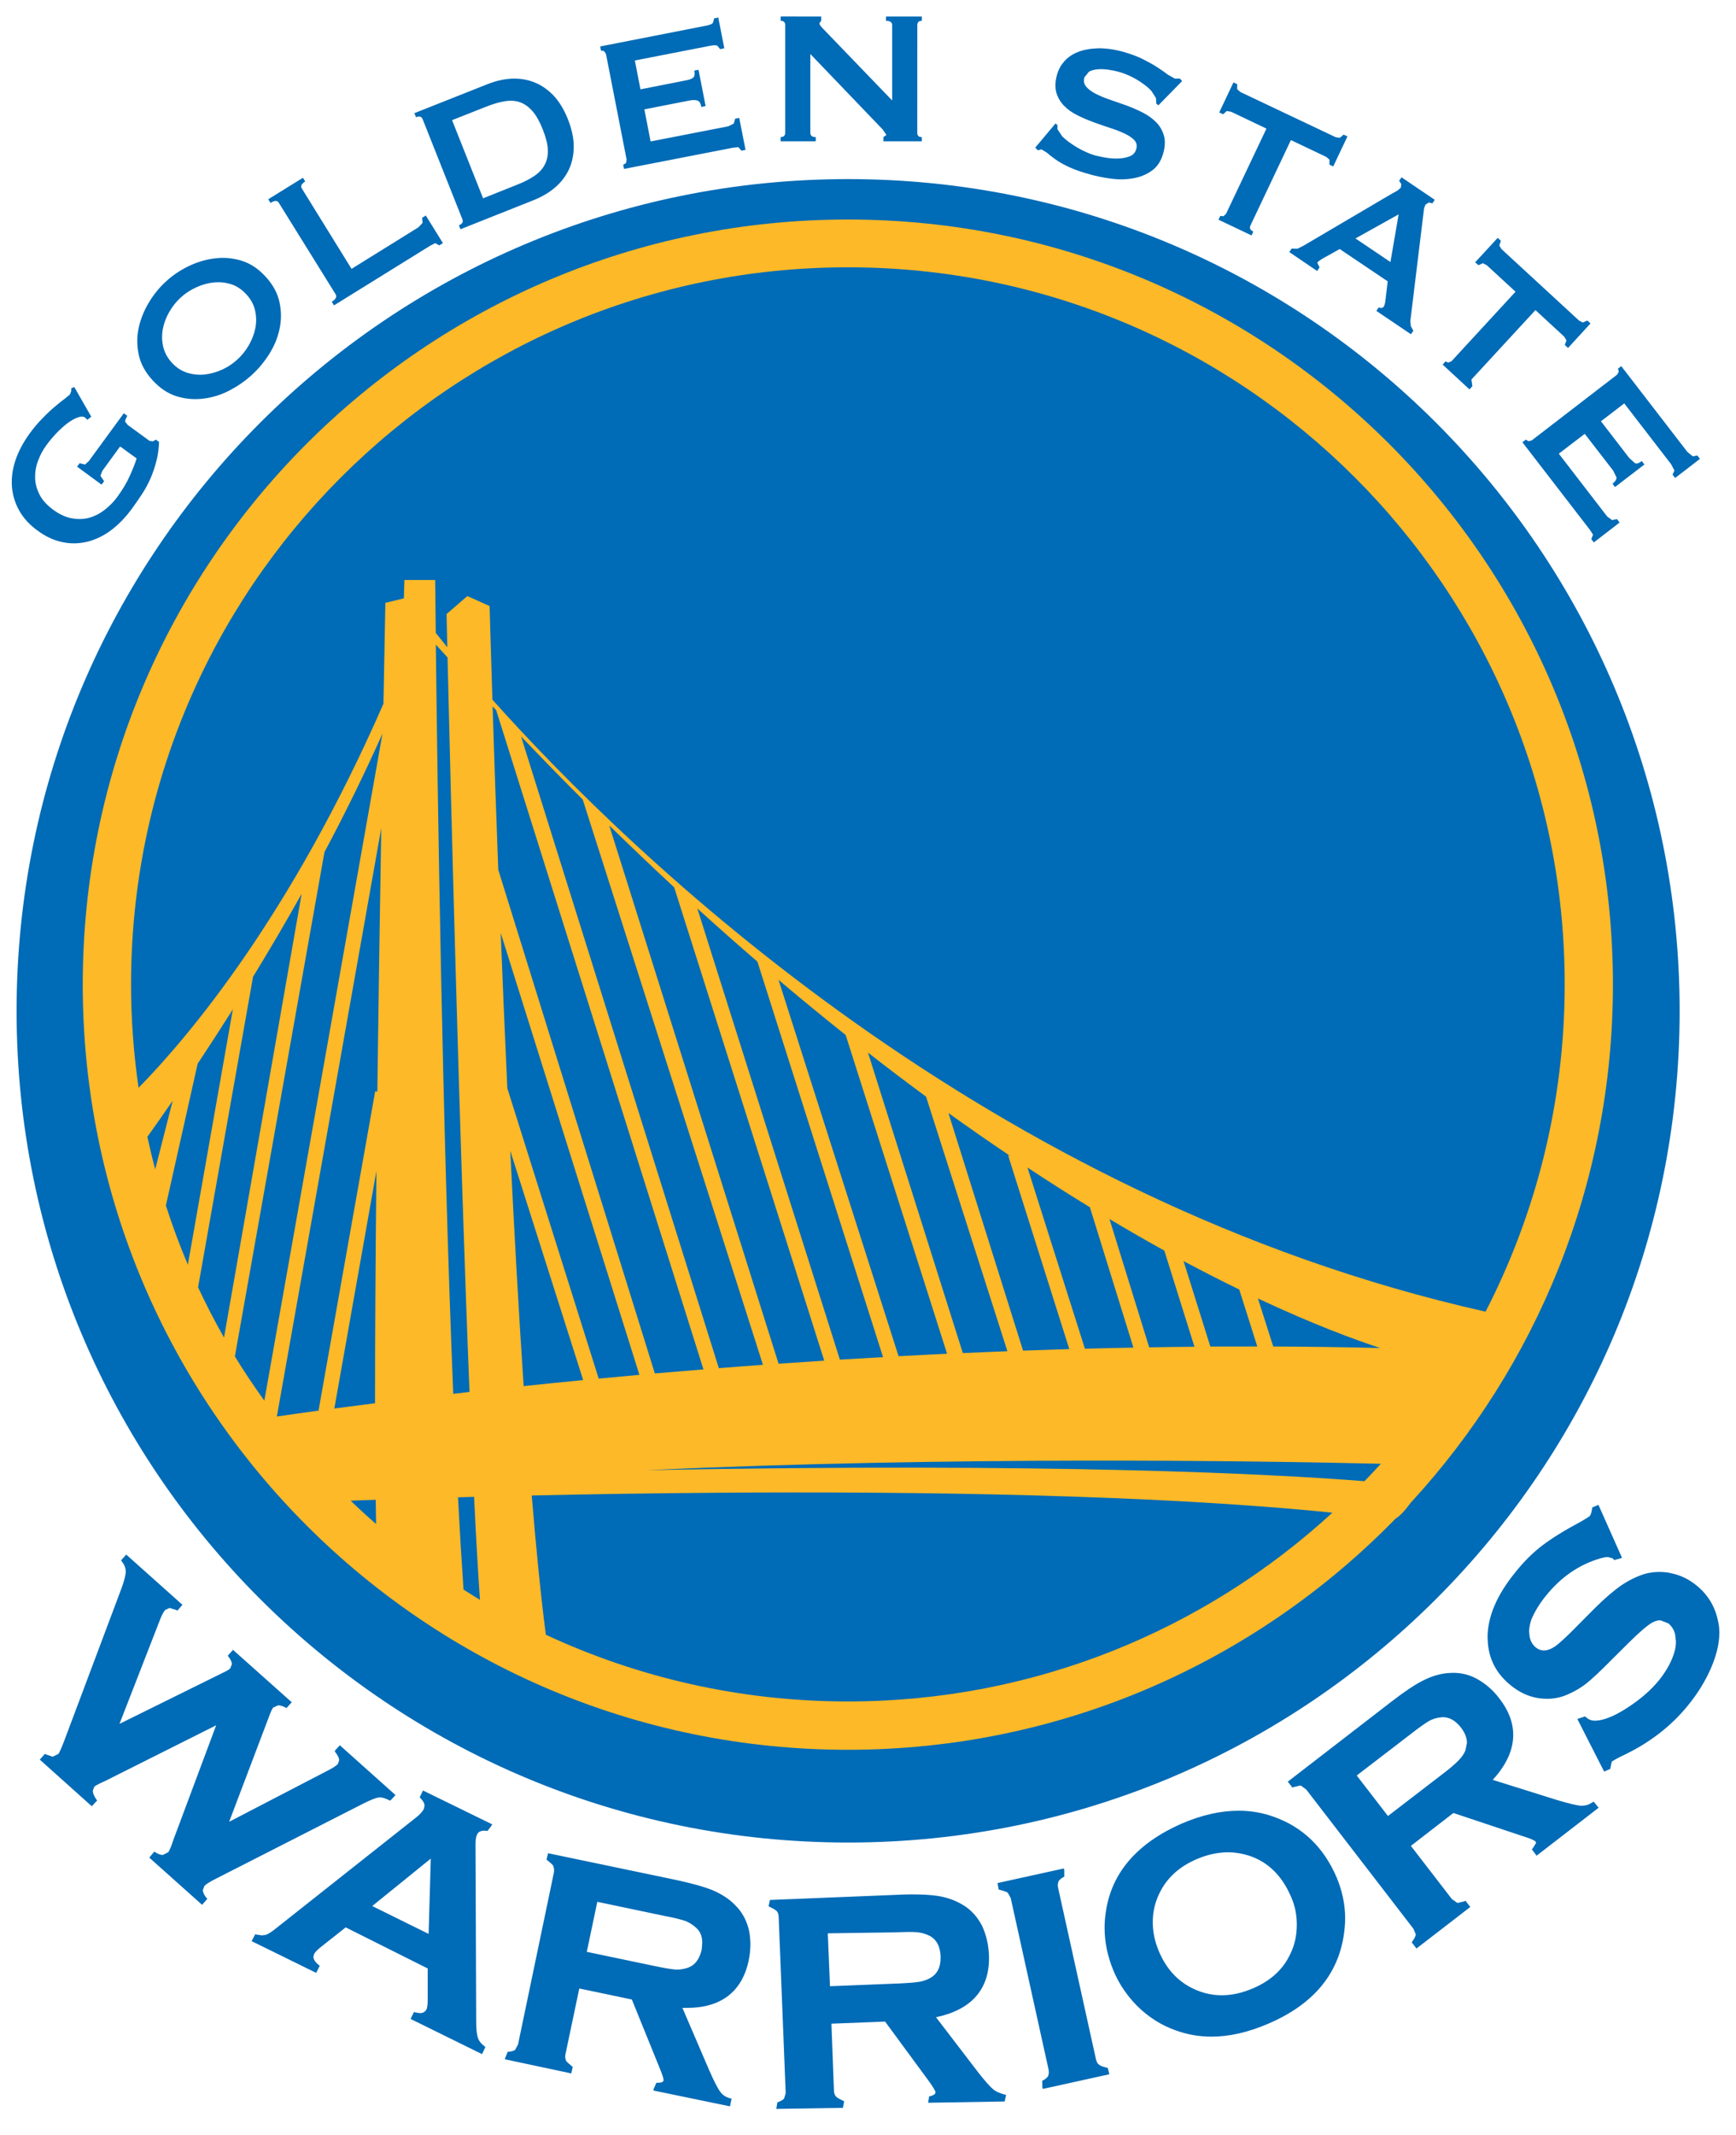 <svg width="122" height="150" viewBox="0 0 122 150" fill="none" xmlns="http://www.w3.org/2000/svg">
<path d="M54.864 1.155V1.464C55.071 1.457 55.18 1.559 55.18 1.761V9.332C55.178 9.53 55.074 9.63 54.864 9.63L54.86 9.928H57.327L57.331 9.634C57.074 9.631 56.947 9.536 56.947 9.329V3.793L62.033 9.098L62.297 9.481L62.085 9.634V9.928H64.782V9.634C64.568 9.634 64.465 9.535 64.462 9.332L64.466 1.762C64.466 1.562 64.568 1.464 64.782 1.464V1.159H62.264V1.464C62.554 1.464 62.699 1.562 62.699 1.762V7.059L57.914 2.093C57.689 1.876 57.581 1.718 57.583 1.628L57.713 1.457V1.159L54.864 1.155ZM50.478 1.233L50.188 1.293L50.102 1.609C50.024 1.699 49.866 1.76 49.637 1.802L42.178 3.264L42.237 3.555L42.453 3.592L42.587 3.796L44.038 11.222L43.993 11.464L43.796 11.572L43.856 11.869L51.483 10.385L51.892 10.341L52.104 10.586L52.393 10.53L51.951 8.287L51.664 8.339L51.568 8.681L51.187 8.875L45.722 9.939L45.284 7.684L48.49 7.056C48.707 7.018 48.884 7.022 49.015 7.067C49.153 7.112 49.245 7.262 49.29 7.517L49.588 7.45L49.089 4.902L48.795 4.961C48.843 5.209 48.813 5.382 48.706 5.463C48.599 5.549 48.434 5.605 48.215 5.646L45.009 6.278L44.615 4.25L49.916 3.216C50.142 3.171 50.312 3.168 50.414 3.209L50.608 3.454L50.902 3.391L50.478 1.233ZM77.138 3.395C76.602 3.414 76.138 3.503 75.75 3.655C75.359 3.812 75.041 4.029 74.794 4.31C74.551 4.588 74.384 4.893 74.291 5.221C74.153 5.712 74.133 6.143 74.236 6.505C74.338 6.859 74.519 7.165 74.771 7.427C75.028 7.692 75.346 7.914 75.713 8.097C76.082 8.283 76.468 8.444 76.866 8.592C77.261 8.737 77.652 8.871 78.038 8.997C78.426 9.121 78.769 9.257 79.057 9.395C79.348 9.536 79.566 9.686 79.723 9.853C79.876 10.024 79.921 10.235 79.85 10.478C79.783 10.728 79.624 10.897 79.381 10.988C79.136 11.083 78.861 11.131 78.559 11.14C78.259 11.147 77.96 11.127 77.662 11.069C77.369 11.02 77.131 10.965 76.948 10.917C76.7 10.843 76.426 10.739 76.133 10.593C75.835 10.446 75.567 10.291 75.307 10.11C75.05 9.941 74.828 9.757 74.645 9.574L74.312 9.075L74.315 8.793L74.178 8.674L72.753 10.374L72.943 10.563L73.188 10.493L73.571 10.727C73.709 10.853 73.899 11.001 74.144 11.177C74.392 11.361 74.711 11.542 75.104 11.728C75.497 11.911 75.995 12.085 76.607 12.256C77.045 12.378 77.529 12.479 78.058 12.55C78.587 12.624 79.097 12.618 79.594 12.535C80.09 12.454 80.534 12.283 80.926 12.007C81.319 11.738 81.594 11.323 81.749 10.768C81.882 10.285 81.897 9.864 81.79 9.514C81.689 9.162 81.511 8.856 81.254 8.592C81.001 8.332 80.685 8.105 80.316 7.915C79.947 7.726 79.562 7.56 79.167 7.412C78.769 7.272 78.378 7.134 77.995 7.003C77.609 6.872 77.275 6.728 76.987 6.583C76.701 6.428 76.48 6.275 76.328 6.084C76.176 5.903 76.138 5.69 76.209 5.433L76.536 5.031C76.703 4.946 76.9 4.89 77.124 4.871C77.348 4.852 77.591 4.858 77.853 4.894C78.12 4.927 78.367 4.977 78.597 5.039C78.914 5.127 79.214 5.243 79.509 5.388C79.804 5.534 80.066 5.692 80.309 5.868C80.552 6.033 80.751 6.211 80.915 6.389L81.235 6.884L81.261 7.282L81.406 7.401L83.073 5.697L82.917 5.519L82.571 5.526L82.08 5.251C81.897 5.106 81.664 4.945 81.388 4.764C81.106 4.575 80.777 4.392 80.38 4.187C79.984 3.985 79.506 3.802 78.937 3.64C78.272 3.459 77.675 3.383 77.138 3.395ZM35.95 5.526C35.393 5.557 34.83 5.689 34.261 5.913L29.12 7.952L29.235 8.235C29.466 8.142 29.626 8.185 29.7 8.369L32.496 15.411C32.568 15.597 32.491 15.733 32.251 15.828L32.362 16.107L37.508 14.061C38.072 13.835 38.569 13.547 38.996 13.183C39.422 12.823 39.745 12.404 39.974 11.925C40.203 11.444 40.315 10.907 40.32 10.315C40.325 9.724 40.186 9.08 39.914 8.387C39.641 7.692 39.297 7.134 38.888 6.698C38.476 6.277 38.025 5.966 37.53 5.776C37.035 5.583 36.507 5.503 35.952 5.526L35.95 5.526ZM86.684 5.787L85.684 7.9L85.955 8.03L86.212 7.8L86.517 7.852L89.002 9.035L86.16 15.028L85.981 15.192L85.758 15.173L85.632 15.437L87.953 16.542L88.08 16.271C87.856 16.171 87.793 16.025 87.879 15.839L90.721 9.842L93.206 11.025L93.433 11.222L93.429 11.565L93.694 11.695L94.694 9.585L94.424 9.459L94.159 9.686L93.862 9.638L87.168 6.464L86.942 6.267L86.949 5.917L86.681 5.787L86.684 5.787ZM36.059 7.085C36.238 7.098 36.405 7.133 36.568 7.193C36.887 7.31 37.178 7.528 37.435 7.825C37.695 8.133 37.928 8.549 38.142 9.087C38.356 9.63 38.478 10.091 38.499 10.493C38.518 10.888 38.452 11.242 38.294 11.55C38.142 11.854 37.903 12.117 37.577 12.346C37.245 12.572 36.841 12.784 36.352 12.974L33.95 13.934L31.77 8.443L34.173 7.494C34.659 7.301 35.104 7.171 35.494 7.111C35.693 7.081 35.879 7.072 36.059 7.085ZM98.496 12.457L98.326 12.707L98.479 12.93L98.445 13.19L98.195 13.402L97.793 13.622L91.606 17.264L91.18 17.476L90.77 17.469L90.606 17.71L92.566 19.042L92.734 18.789L92.574 18.454C92.629 18.376 92.771 18.273 92.994 18.142L94.151 17.498L97.522 19.768L97.358 21.148C97.334 21.343 97.286 21.488 97.224 21.583L97.057 21.65L96.893 21.598L96.726 21.844L99.155 23.484L99.326 23.243L99.151 22.919L99.111 22.577L100.033 15.009L100.082 14.619L100.186 14.366L100.416 14.228L100.666 14.288L100.828 14.038L98.494 12.457L98.496 12.457ZM21.289 12.491L18.852 14.001L19.012 14.258C19.293 14.079 19.493 14.073 19.593 14.247L23.588 20.679C23.691 20.846 23.602 21.023 23.317 21.204L23.473 21.457L30.222 17.271L30.586 17.082L30.869 17.242L31.126 17.082L29.924 15.143L29.668 15.303L29.697 15.661L29.415 15.966L24.705 18.891L21.211 13.243C21.107 13.077 21.185 12.915 21.45 12.749L21.289 12.491ZM59.604 12.584C27.325 12.584 1.165 38.76 1.165 71.034C1.165 103.302 27.323 129.462 59.604 129.462C91.883 129.462 118.039 103.302 118.039 71.034C118.039 38.76 91.885 12.584 59.604 12.584ZM98.292 15.062L97.715 18.41L95.256 16.754L98.292 15.062ZM105.253 16.713L103.668 18.432L103.895 18.633L104.211 18.495L104.483 18.633L106.507 20.497L102.009 25.378L101.786 25.478L101.585 25.393L101.384 25.616L103.27 27.361L103.475 27.134L103.408 26.665L107.906 21.788L109.926 23.652L110.086 23.916L109.97 24.24L110.197 24.448L111.775 22.726L111.555 22.521L111.235 22.662L110.967 22.521L105.521 17.504L105.365 17.247L105.476 16.92L105.253 16.711L105.253 16.713ZM16.024 18.134C15.71 18.108 15.394 18.115 15.079 18.157C14.444 18.235 13.83 18.424 13.242 18.707C12.646 19 12.123 19.351 11.675 19.768C11.221 20.175 10.823 20.663 10.477 21.23C10.135 21.794 9.893 22.381 9.752 23.004C9.616 23.626 9.611 24.261 9.745 24.902C9.873 25.535 10.197 26.141 10.716 26.71C11.23 27.274 11.806 27.66 12.427 27.848C13.051 28.039 13.681 28.088 14.317 28.005C14.95 27.926 15.555 27.736 16.136 27.432C16.715 27.127 17.233 26.769 17.688 26.353C18.137 25.948 18.539 25.468 18.897 24.913C19.251 24.365 19.499 23.775 19.637 23.153C19.777 22.529 19.781 21.901 19.648 21.263C19.517 20.621 19.194 20.017 18.677 19.451C18.163 18.884 17.59 18.504 16.966 18.316C16.654 18.222 16.339 18.161 16.024 18.134ZM15.634 19.846C15.84 19.866 16.044 19.908 16.248 19.972C16.648 20.103 17.005 20.343 17.319 20.69C17.636 21.033 17.839 21.416 17.929 21.825C18.02 22.239 18.025 22.653 17.944 23.06C17.861 23.477 17.706 23.875 17.486 24.258C17.263 24.644 16.995 24.976 16.683 25.259C16.371 25.547 16.018 25.786 15.615 25.969C15.213 26.155 14.8 26.265 14.384 26.315C13.965 26.354 13.556 26.315 13.149 26.189C12.746 26.058 12.384 25.821 12.07 25.478C11.755 25.126 11.554 24.746 11.463 24.336C11.373 23.924 11.367 23.508 11.448 23.094C11.529 22.679 11.682 22.283 11.906 21.899C12.127 21.518 12.394 21.183 12.706 20.902C13.018 20.612 13.374 20.381 13.781 20.195C14.181 20.005 14.59 19.892 15.009 19.849C15.22 19.828 15.428 19.826 15.634 19.846ZM113.935 25.724L113.704 25.906L113.767 26.111L113.648 26.323L107.647 30.943L107.417 31.003L107.231 30.888L106.989 31.074L111.732 37.227L111.952 37.569L111.829 37.874L112.008 38.113L113.819 36.717L113.641 36.476L113.291 36.543L112.949 36.293L109.548 31.877L111.371 30.482L113.366 33.064L113.6 33.533C113.614 33.678 113.523 33.828 113.321 33.99L113.499 34.221L115.564 32.636L115.378 32.394C115.178 32.554 115.014 32.604 114.895 32.539L114.504 32.19L112.51 29.6L114.147 28.343L117.443 32.621L117.674 33.064L117.54 33.347L117.722 33.585L119.467 32.242L119.281 32.004L118.965 32.067L118.578 31.747L113.935 25.724ZM5.22 27.193L5.008 27.283L5.004 27.491L4.919 27.714L4.58 27.993C4.388 28.136 4.156 28.317 3.885 28.547C3.613 28.771 3.317 29.05 3.003 29.373C2.689 29.692 2.387 30.042 2.099 30.437C1.639 31.071 1.301 31.703 1.087 32.339C0.875 32.977 0.795 33.598 0.838 34.191C0.885 34.784 1.056 35.348 1.351 35.877C1.649 36.403 2.077 36.877 2.646 37.286C3.212 37.701 3.784 37.969 4.379 38.09C4.968 38.219 5.551 38.202 6.132 38.064C6.708 37.919 7.268 37.657 7.806 37.257C8.337 36.854 8.839 36.34 9.294 35.709C9.532 35.388 9.761 35.046 9.99 34.701C10.218 34.353 10.417 33.979 10.589 33.589C10.755 33.196 10.893 32.788 10.998 32.365C11.105 31.938 11.165 31.5 11.177 31.055L10.961 30.891L10.726 31.014L10.496 30.969L8.974 29.857L8.792 29.623C8.789 29.549 8.842 29.415 8.944 29.217L8.702 29.035L6.24 32.402L5.975 32.64L5.596 32.547L5.417 32.789L7.136 34.05L7.318 33.812L7.058 33.432L7.185 33.094L8.442 31.368L9.603 32.212C9.488 32.576 9.326 32.986 9.112 33.455C8.9 33.931 8.606 34.42 8.23 34.932C7.987 35.265 7.696 35.557 7.363 35.817C7.032 36.079 6.674 36.263 6.288 36.375C5.907 36.48 5.496 36.501 5.06 36.42C4.629 36.348 4.191 36.146 3.751 35.825C3.305 35.503 2.979 35.141 2.783 34.761C2.583 34.372 2.477 33.974 2.467 33.574C2.458 33.174 2.524 32.774 2.672 32.383C2.817 31.986 3.011 31.619 3.256 31.286C3.451 31.017 3.678 30.745 3.933 30.471C4.19 30.2 4.451 29.963 4.711 29.76C4.975 29.563 5.222 29.42 5.451 29.336C5.682 29.248 5.861 29.246 5.994 29.351L6.139 29.496L6.414 29.28L5.22 27.193ZM112.331 105.732L112.234 105.78L111.907 105.911C111.84 106.273 111.803 106.425 111.732 106.506C111.718 106.542 111.478 106.698 111.107 106.908C109.936 107.534 109.04 108.09 108.369 108.604C107.709 109.109 107.083 109.732 106.498 110.468C105.198 112.063 104.541 113.59 104.541 115.051L104.563 115.438C104.651 116.631 105.199 117.641 106.185 118.429C106.776 118.908 107.416 119.203 108.097 119.315C108.3 119.343 108.497 119.363 108.711 119.363C109.245 119.363 109.751 119.258 110.244 119.025C110.718 118.815 111.144 118.558 111.52 118.258C111.884 117.961 112.46 117.43 113.239 116.64L114.418 115.468C115.194 114.692 115.766 114.208 116.085 114.024C116.299 113.896 116.502 113.846 116.688 113.846L117.249 114.065C117.466 114.249 117.636 114.496 117.722 114.832L117.778 115.341C117.778 115.527 117.76 115.713 117.714 115.918C117.545 116.616 117.166 117.337 116.587 118.061C116.042 118.73 115.347 119.338 114.519 119.888C113.683 120.454 112.975 120.778 112.394 120.874L112.115 120.903C111.863 120.903 111.668 120.834 111.502 120.691L111.394 120.602L110.958 120.743L110.854 120.788L112.733 124.475L113.161 124.293C113.23 123.95 113.259 123.78 113.287 123.761C113.292 123.758 113.534 123.606 113.92 123.411C115.832 122.527 117.413 121.328 118.63 119.821C119.323 118.975 119.856 118.094 120.244 117.202C120.629 116.301 120.829 115.487 120.829 114.723C120.829 114.457 120.807 114.198 120.747 113.946C120.545 112.912 120.038 112.05 119.215 111.39C118.698 110.971 118.122 110.685 117.488 110.549C117.186 110.473 116.898 110.449 116.603 110.449C116.272 110.449 115.955 110.493 115.636 110.572C115.071 110.743 114.518 111.008 113.965 111.375C113.427 111.744 112.795 112.283 112.083 112.99L110.892 114.188C110.111 114.992 109.562 115.489 109.274 115.687C108.993 115.877 108.731 115.966 108.5 115.966C108.302 115.966 108.11 115.904 107.92 115.746C107.698 115.554 107.544 115.305 107.492 114.95L107.462 114.642C107.462 114.38 107.519 114.095 107.615 113.804C107.841 113.257 108.184 112.682 108.653 112.108C109.715 110.798 110.978 109.935 112.44 109.504C112.652 109.44 112.845 109.403 113.002 109.403L113.333 109.493L113.448 109.615L113.891 109.493L113.988 109.452L112.332 105.735L112.331 105.732ZM8.872 109.227L8.567 109.57L8.511 109.637L8.563 109.715C8.753 109.958 8.838 110.198 8.838 110.415C8.838 110.641 8.742 111.033 8.552 111.564L4.493 122.368C4.3 122.883 4.139 123.199 4.106 123.235L3.704 123.432L3.236 123.272L3.15 123.235L2.871 123.555L2.797 123.637L6.45 126.911L6.762 126.58L6.826 126.517L6.774 126.442C6.595 126.173 6.521 125.981 6.521 125.817L6.629 125.534C6.674 125.492 6.928 125.337 7.361 125.151L15.192 121.224L12.194 129.249C12.027 129.765 11.887 130.083 11.818 130.145L11.446 130.335C11.301 130.335 11.128 130.282 10.933 130.156L10.847 130.1L10.564 130.432L10.494 130.525L14.203 133.839L14.501 133.497L14.575 133.419L14.512 133.356C14.323 133.123 14.255 132.939 14.255 132.792L14.374 132.502C14.457 132.406 14.758 132.209 15.248 131.966L25.524 126.728C26.064 126.456 26.434 126.318 26.603 126.296L26.688 126.285C26.845 126.285 27.073 126.348 27.354 126.493L27.428 126.519L27.719 126.211L27.789 126.121L23.883 122.628L23.574 122.966L23.518 123.041L23.574 123.123C23.755 123.356 23.835 123.549 23.835 123.684L23.745 123.945C23.636 124.059 23.405 124.218 23.046 124.399L16.104 128.004L18.931 120.545C19.046 120.233 19.14 120.043 19.199 119.979L19.545 119.823C19.688 119.823 19.864 119.866 20.066 119.975L20.133 120.016L20.419 119.693L20.505 119.607L16.375 115.924L16.074 116.259L16.007 116.341L16.063 116.411C16.227 116.626 16.297 116.799 16.297 116.932L16.183 117.218C16.148 117.273 15.947 117.404 15.633 117.549L8.397 121.124L11.28 113.717C11.399 113.427 11.514 113.224 11.607 113.122L11.916 112.98L12.385 113.122L12.47 113.166L12.749 112.839L12.824 112.761L8.869 109.227L8.872 109.227ZM102.106 117.539L101.838 117.55C101.25 117.583 100.644 117.758 100.041 118.063C99.429 118.363 98.698 118.86 97.805 119.548L90.502 125.184L90.781 125.541L90.822 125.604L90.904 125.567L91.347 125.463L91.436 125.47L91.805 125.746L99.327 135.515L99.494 135.906V135.928C99.482 136.031 99.413 136.197 99.256 136.404L99.212 136.479L99.476 136.817L99.546 136.907L103.326 133.99L103.044 133.625L102.991 133.551L102.913 133.592L102.471 133.7L102.396 133.692L102.032 133.432L99.152 129.697L102.14 127.386L106.998 129.008C107.551 129.168 107.887 129.344 107.914 129.392L107.951 129.492L107.713 129.875L107.649 129.935L107.921 130.296L107.984 130.389L112.345 127.018L112.062 126.665L112.002 126.59L111.902 126.639C111.673 126.805 111.429 126.872 111.165 126.877H111.091C110.817 126.855 110.25 126.722 109.435 126.479L104.904 125.058C105.861 124.015 106.344 122.955 106.344 121.903C106.344 121.027 106.014 120.163 105.369 119.34C104.938 118.763 104.412 118.311 103.821 117.978C103.276 117.678 102.706 117.531 102.106 117.539ZM101.384 120.653C101.863 120.653 102.281 120.886 102.671 121.382C102.955 121.758 103.092 122.115 103.092 122.461L102.98 123.007C102.866 123.258 102.711 123.486 102.504 123.688C102.304 123.905 101.916 124.243 101.347 124.674L97.541 127.598L95.346 124.752L99.152 121.832C99.724 121.382 100.151 121.087 100.398 120.939C100.632 120.799 100.897 120.717 101.161 120.679L101.384 120.653ZM29.724 125.805L29.53 126.214L29.497 126.285L29.553 126.352C29.748 126.543 29.835 126.721 29.835 126.895L29.776 127.13C29.683 127.287 29.503 127.504 29.203 127.732L19.462 135.439C19.105 135.73 18.847 135.901 18.674 135.949L18.41 135.985L18.034 135.93L17.937 135.907L17.736 136.286L17.684 136.39L22.219 138.619L22.431 138.202L22.468 138.124L22.398 138.064C22.134 137.852 22.026 137.655 22.026 137.495L22.067 137.305C22.131 137.189 22.272 137.022 22.517 136.829L24.295 135.423L30.058 138.31V140.531C30.058 140.847 30.02 141.071 29.98 141.171C29.875 141.359 29.746 141.44 29.515 141.45L29.172 141.398L29.094 141.368L28.897 141.766L28.86 141.859L33.875 144.329L34.072 143.916L34.106 143.823L34.042 143.767C33.807 143.598 33.664 143.41 33.592 143.206C33.516 142.989 33.466 142.616 33.466 142.09L33.417 129.552C33.417 129.264 33.456 129.033 33.533 128.883C33.616 128.721 33.752 128.64 34.024 128.626L34.258 128.648L34.541 128.28L34.589 128.183L29.727 125.806L29.724 125.805ZM87.047 127.226C85.785 127.226 84.451 127.529 83.051 128.127C79.922 129.505 78.125 131.574 77.72 134.302C77.656 134.691 77.627 135.074 77.627 135.448C77.627 136.491 77.847 137.5 78.263 138.495C78.656 139.426 79.216 140.232 79.911 140.939C80.707 141.728 81.62 142.311 82.661 142.673C83.444 142.954 84.268 143.101 85.135 143.101C86.373 143.101 87.692 142.806 89.089 142.208C92.204 140.887 93.995 138.808 94.428 136.017C94.492 135.594 94.532 135.189 94.532 134.793C94.532 133.793 94.319 132.834 93.933 131.91C93.026 129.794 91.541 128.366 89.499 127.647C88.725 127.366 87.894 127.226 87.047 127.226ZM86.306 130.148C86.789 130.148 87.277 130.227 87.76 130.379C89.101 130.815 90.079 131.769 90.722 133.255C90.998 133.867 91.125 134.497 91.135 135.163V135.219C91.135 135.955 90.998 136.638 90.688 137.269C90.186 138.367 89.304 139.179 88.032 139.717C87.284 140.032 86.571 140.193 85.878 140.193C85.378 140.193 84.894 140.118 84.401 139.952C83.051 139.492 82.065 138.557 81.458 137.143C81.151 136.421 81.012 135.729 81.012 135.059C81.012 134.378 81.15 133.713 81.462 133.065C81.981 131.963 82.861 131.157 84.118 130.621C84.865 130.305 85.595 130.148 86.306 130.148ZM38.518 130.212L38.407 130.658C38.704 130.901 38.843 131.017 38.89 131.119L38.942 131.357L38.928 131.562L36.405 143.653L36.197 144.036C36.099 144.098 35.938 144.16 35.683 144.163L35.505 144.591L35.483 144.691L40.148 145.684L40.248 145.231C39.97 144.995 39.839 144.883 39.772 144.788L39.716 144.527L39.735 144.353L40.71 139.717L44.404 140.491L46.327 145.231C46.53 145.716 46.638 146.039 46.629 146.153V146.19C46.607 146.274 46.51 146.341 46.212 146.343H46.127L45.937 146.775L45.922 146.886L51.298 147.998L51.391 147.563L51.417 147.459L51.306 147.434C51.009 147.349 50.78 147.209 50.618 146.973C50.437 146.737 50.171 146.218 49.833 145.444L47.958 141.08H48.237C50.658 141.094 52.166 139.95 52.623 137.709C52.695 137.348 52.735 136.98 52.735 136.634C52.735 136.306 52.704 135.979 52.642 135.66C52.487 134.967 52.175 134.368 51.682 133.878C51.27 133.442 50.748 133.107 50.12 132.828C49.489 132.569 48.641 132.337 47.552 132.099L38.518 130.213L38.518 130.212ZM30.274 130.591L30.122 135.881L26.159 133.924L30.274 130.591ZM74.764 131.283L70.099 132.31L70.185 132.764C70.556 132.864 70.726 132.918 70.821 132.987L71.029 133.359L73.693 145.424L73.712 145.629L73.663 145.867C73.604 145.964 73.472 146.093 73.243 146.205L73.254 146.667L73.288 146.774L77.96 145.744L77.849 145.301C77.506 145.211 77.334 145.158 77.239 145.074C77.139 145.008 77.064 144.879 77.019 144.684L74.355 132.622L74.333 132.418L74.385 132.191C74.447 132.091 74.582 131.963 74.794 131.856L74.791 131.395L74.764 131.283ZM64.132 133.106C63.849 133.106 63.533 133.109 63.217 133.128L54.109 133.497L54.013 133.943C54.337 134.103 54.504 134.19 54.589 134.285C54.663 134.357 54.716 134.497 54.723 134.702L55.214 147.031V147.08L55.099 147.459C55.037 147.54 54.873 147.631 54.63 147.719L54.556 148.177L59.24 148.103L59.322 147.634C58.991 147.491 58.847 147.405 58.764 147.321C58.675 147.236 58.617 147.099 58.607 146.901L58.429 142.191L62.201 142.042L65.226 146.157C65.566 146.617 65.743 146.929 65.743 146.998V147.009C65.743 147.116 65.647 147.224 65.296 147.303L65.226 147.746L70.602 147.656L70.706 147.199C70.273 147.08 70.02 146.984 69.798 146.801C69.586 146.624 69.193 146.198 68.667 145.51L65.78 141.737C68.237 141.221 69.511 139.809 69.504 137.578L69.497 137.34C69.466 136.626 69.311 135.957 69.028 135.338C68.707 134.703 68.254 134.189 67.659 133.839C67.14 133.525 66.555 133.315 65.881 133.21C65.402 133.141 64.818 133.106 64.132 133.106ZM54.53 133.593L54.214 133.605V133.601L54.53 133.593ZM41.977 133.627L46.669 134.613C47.405 134.748 47.899 134.882 48.161 134.97C48.408 135.07 48.642 135.209 48.864 135.401C49.192 135.663 49.351 136.02 49.351 136.491L49.314 136.986C49.145 137.705 48.807 138.123 48.257 138.285C48.053 138.342 47.838 138.389 47.614 138.389L47.443 138.385C47.15 138.356 46.641 138.277 45.936 138.125L41.237 137.142L41.977 133.627ZM63.927 135.744C64.177 135.744 64.368 135.757 64.503 135.773C64.767 135.795 65.041 135.879 65.296 136C65.788 136.243 66.067 136.714 66.103 137.448V137.559C66.101 138.24 65.87 138.679 65.415 138.958C65.181 139.096 64.913 139.191 64.637 139.241C64.351 139.296 63.849 139.334 63.123 139.367L58.328 139.557L58.175 135.844L58.353 135.837L62.982 135.773C63.346 135.757 63.655 135.744 63.927 135.744ZM65.344 147.623V147.634H65.34L65.344 147.623Z" fill="#006BB6"/>
<path d="M99.138 105.589C107.958 96.013 113.351 83.23 113.351 69.182C113.351 39.479 89.279 15.424 59.583 15.424C29.887 15.424 5.815 39.479 5.815 69.182C5.815 98.88 29.887 122.945 59.583 122.945C74.681 122.945 88.317 116.716 98.081 106.697C98.405 106.518 98.8 106.051 99.138 105.589Z" fill="#FDB927"/>
<path d="M59.582 18.782C31.761 18.782 9.21 41.339 9.21 69.162C9.21 71.631 9.395 74.058 9.738 76.432C13.288 72.812 20.444 64.316 26.948 49.444C27.029 45.092 27.082 42.357 27.082 42.357L28.381 42.045L28.422 40.75H30.583C30.583 40.75 30.598 42.116 30.624 44.47C30.841 44.742 31.099 45.067 31.435 45.479C31.402 44 31.383 43.146 31.383 43.146L32.845 41.881L34.408 42.584C34.408 42.584 34.476 45.085 34.605 49.162C44.388 60.095 69.364 84.315 104.402 92.161C107.948 85.263 109.961 77.45 109.961 69.162C109.961 41.337 87.41 18.782 59.584 18.782L59.582 18.782ZM30.629 45.293C30.741 55.117 31.077 79.021 31.853 97.936C32.232 97.893 32.605 97.845 32.995 97.802C32.279 79.88 31.654 54.79 31.451 46.194C31.175 45.891 30.905 45.6 30.629 45.293ZM34.618 49.635C34.715 52.725 34.849 56.665 35.016 61.108L46.02 96.503C47.137 96.406 48.274 96.312 49.436 96.217L34.871 49.903C34.788 49.813 34.701 49.725 34.618 49.635ZM26.879 51.547C25.603 54.404 24.226 57.202 22.802 59.873L16.507 95.306C17.155 96.373 17.852 97.403 18.576 98.413L26.879 51.547ZM36.619 51.744L50.518 96.132C51.537 96.051 52.567 95.971 53.617 95.897L40.952 56.178C39.526 54.759 38.079 53.268 36.619 51.744ZM42.817 58.002L54.715 95.82C55.77 95.746 56.84 95.675 57.925 95.604L47.378 62.346C45.881 60.958 44.358 59.502 42.817 58.002ZM26.794 58.184L19.457 99.528C20.298 99.406 21.273 99.265 22.385 99.115L26.366 76.678L26.518 76.704C26.599 70.197 26.701 63.734 26.794 58.184ZM21.198 62.805C20.051 64.855 18.902 66.803 17.783 68.634L13.92 90.45C14.482 91.655 15.091 92.833 15.743 93.981L21.198 62.805ZM49.005 63.828L59.024 95.533C60.021 95.471 61.034 95.414 62.056 95.355L53.229 67.569C51.843 66.374 50.434 65.127 49.002 63.827L49.005 63.828ZM35.188 65.539C35.323 69.018 35.481 72.7 35.653 76.462L42.074 96.864C43.007 96.779 43.963 96.686 44.935 96.6L35.186 65.541L35.188 65.539ZM54.712 68.847L63.149 95.291C64.273 95.231 65.41 95.172 66.557 95.12L59.431 72.723C57.889 71.492 56.319 70.208 54.712 68.847ZM16.364 70.919C15.5 72.288 14.674 73.561 13.89 74.74L11.658 84.706C12.115 86.118 12.626 87.508 13.202 88.865L16.364 70.919ZM60.998 73.958L67.664 95.071C68.7 95.028 69.744 94.979 70.797 94.941L65.079 77.053C63.749 76.07 62.388 75.046 60.998 73.958ZM12.136 77.339C11.474 78.304 10.881 79.143 10.357 79.877C10.524 80.643 10.706 81.406 10.908 82.161L12.136 77.339ZM66.653 78.206L71.898 94.899C72.975 94.859 74.056 94.825 75.146 94.791L70.846 81.179L70.998 81.227L70.82 81.108L70.816 81.101C69.463 80.189 68.082 79.232 66.653 78.206ZM35.86 80.859C36.136 86.485 36.449 92.142 36.801 97.392C38.146 97.251 39.535 97.108 40.983 96.968L35.86 80.859ZM72.207 82.034L76.244 94.765C77.372 94.734 78.509 94.709 79.652 94.687L76.594 84.825C75.186 83.965 73.724 83.037 72.207 82.034ZM26.454 82.28L23.496 98.966C24.387 98.849 25.331 98.725 26.357 98.594C26.355 93.798 26.392 88.145 26.454 82.28ZM77.971 85.653L80.761 94.668C81.816 94.649 82.876 94.634 83.942 94.627L81.824 87.871C80.599 87.194 79.308 86.452 77.971 85.653ZM83.176 88.607L85.058 94.612C86.151 94.607 87.254 94.608 88.358 94.608L87.09 90.605C85.866 90.01 84.562 89.348 83.176 88.607ZM88.403 91.234L89.478 94.608C91.969 94.62 94.477 94.654 97.001 94.716C95.217 94.135 92.286 93.055 88.403 91.234ZM75.962 102.629C66.847 102.645 56.152 102.808 45.411 103.299C73.964 102.763 89.319 103.554 95.892 104.073C96.28 103.666 96.668 103.263 97.042 102.849C92.617 102.745 85.077 102.613 75.962 102.629ZM50.423 104.884C45.712 104.918 41.281 104.991 37.368 105.077C37.678 108.834 38.009 112.159 38.361 114.862C44.812 117.864 51.996 119.549 59.583 119.549C72.714 119.549 84.671 114.52 93.635 106.286C81.168 105.019 64.552 104.781 50.423 104.884ZM33.317 105.174C32.936 105.183 32.552 105.192 32.186 105.204C32.307 107.513 32.438 109.695 32.576 111.688C32.96 111.931 33.339 112.177 33.73 112.41C33.592 110.465 33.452 108.01 33.317 105.174ZM26.404 105.379C25.747 105.4 25.172 105.423 24.641 105.442C25.224 106.006 25.821 106.551 26.43 107.082C26.418 106.551 26.412 105.981 26.404 105.379Z" fill="#006BB6"/>
</svg>
